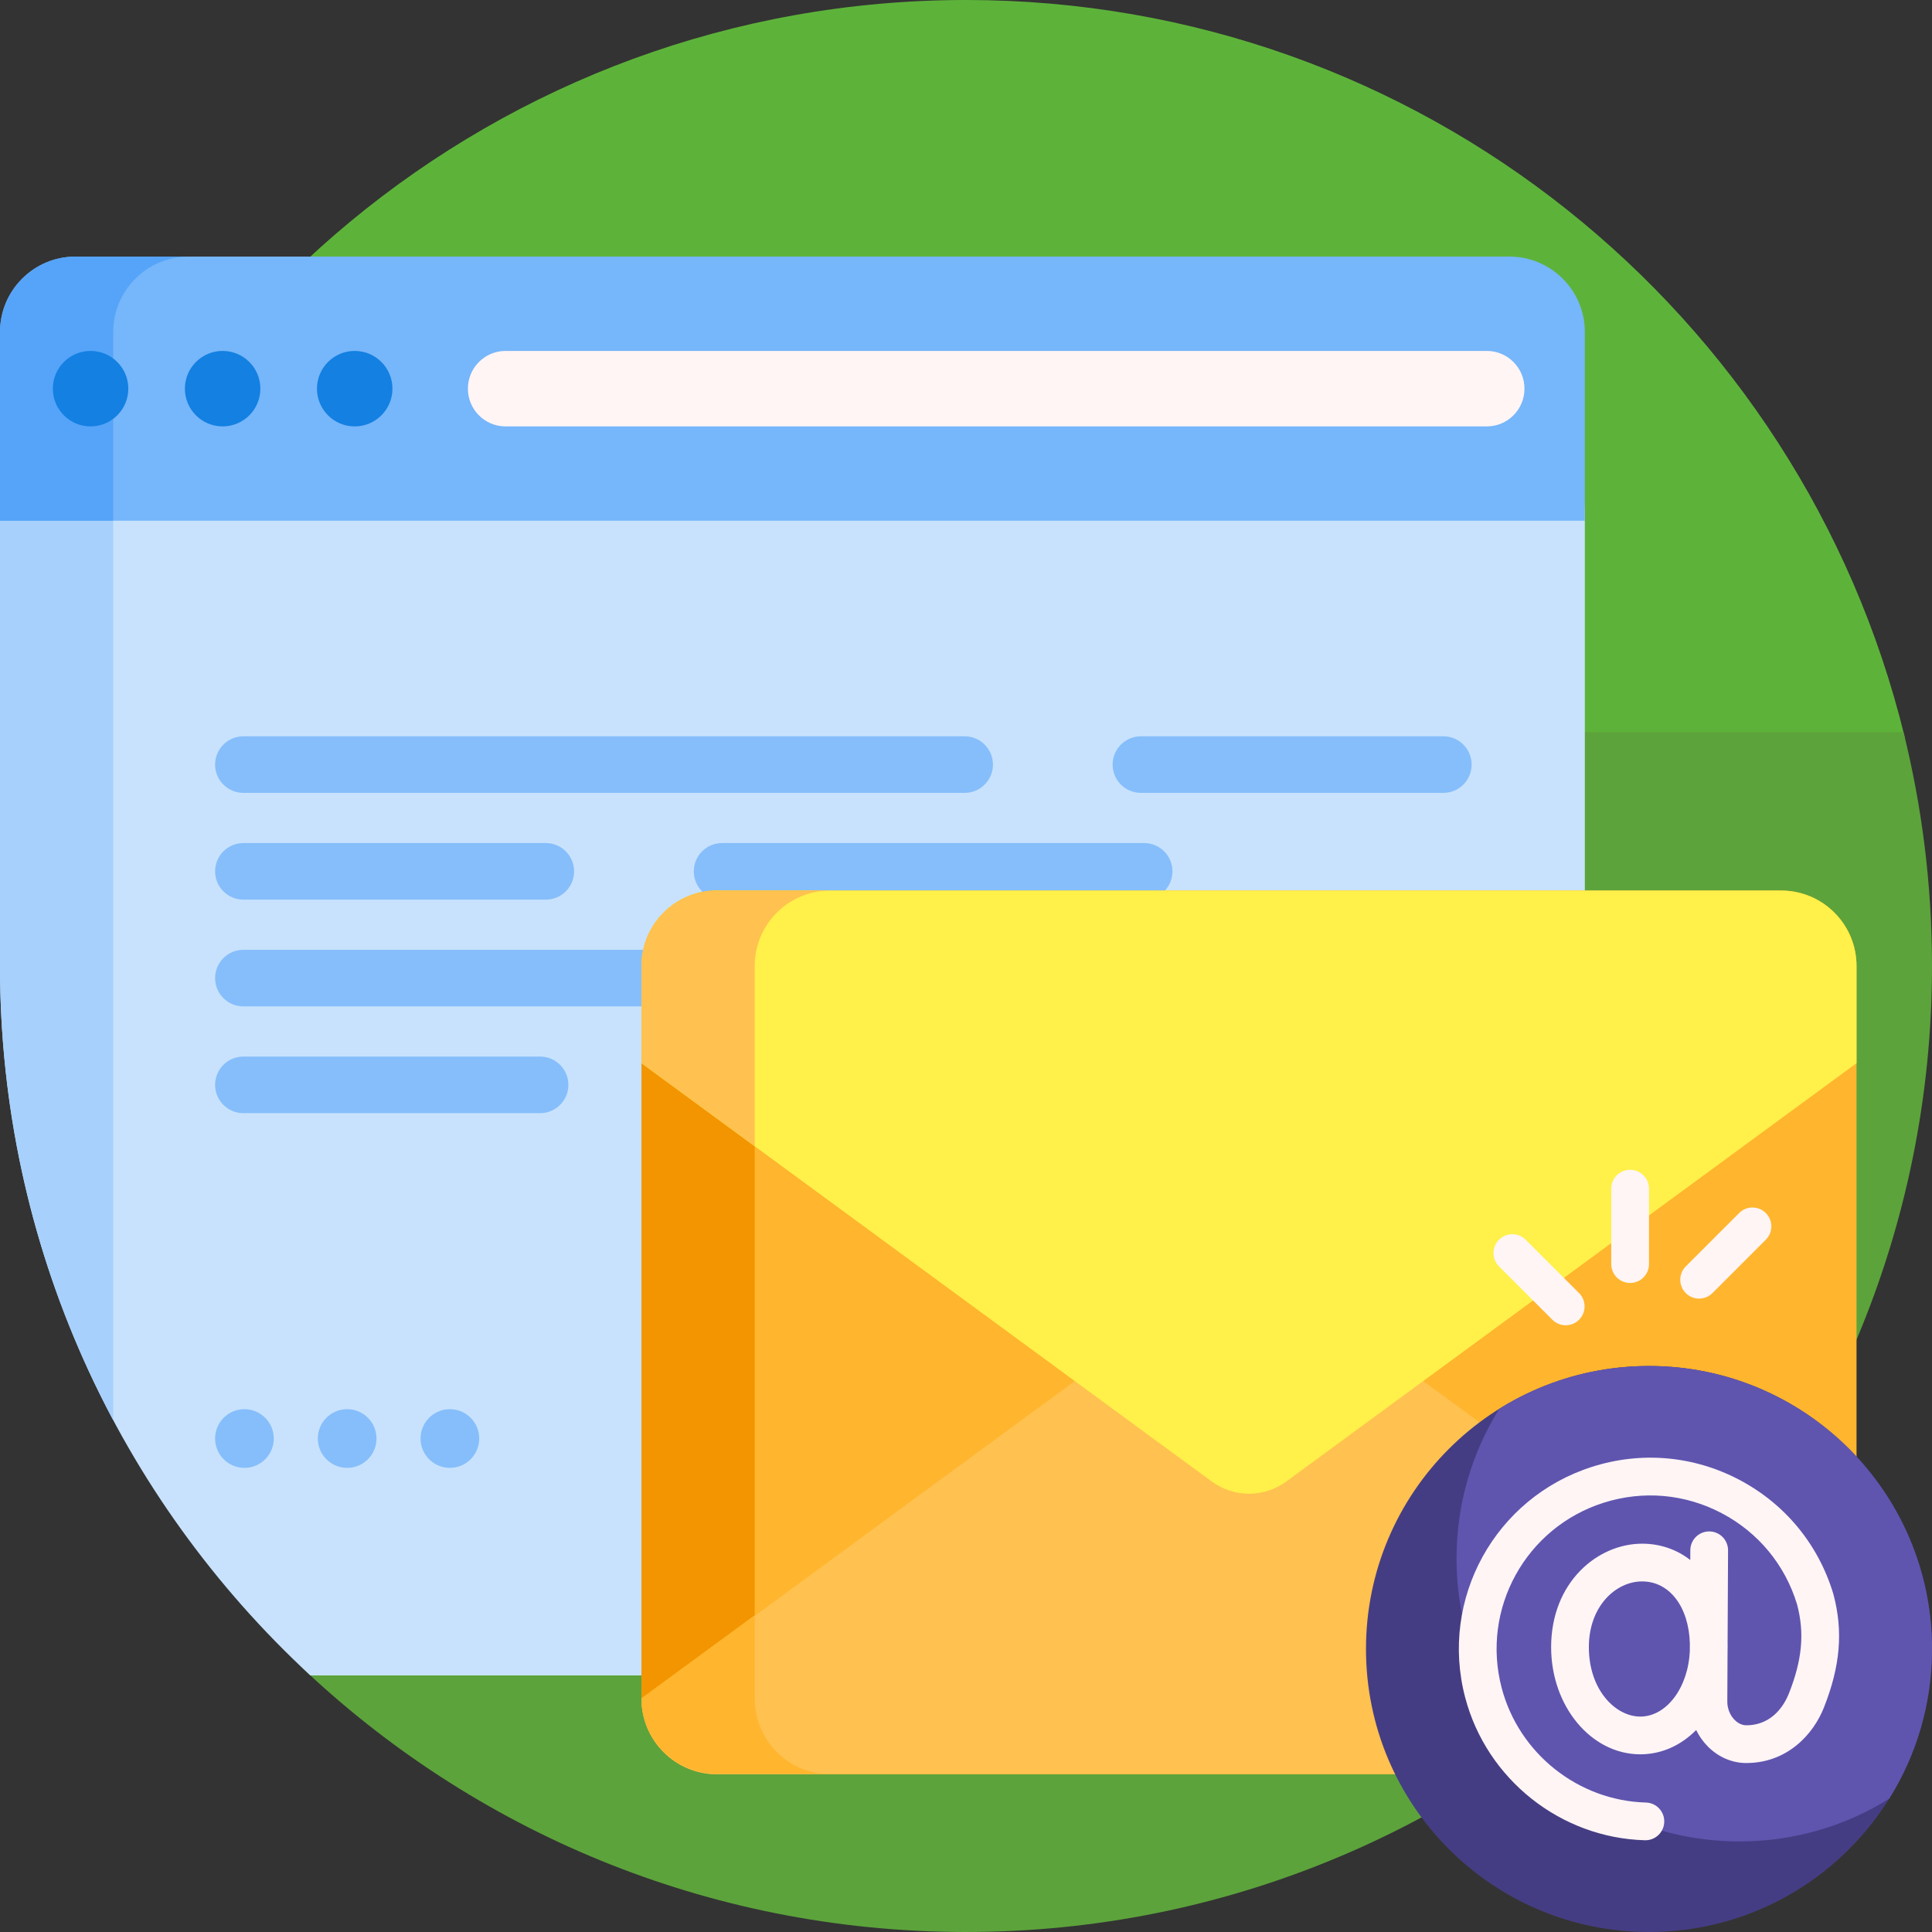 <svg id="Capa_1" enable-background="new 0 0 512 512" height="512" viewBox="0 0 512 512" width="512" xmlns="http://www.w3.org/2000/svg"><rect x="0" y="0" width="512" height="512" fill="#333333" stroke="none"/><g><path d="m5.089 204.96c23.658-116.931 127.004-204.96 250.911-204.96 120.354 0 221.311 83.054 248.681 194.975 1.243 5.084-2.636 9.985-7.87 9.985z" fill="#5db33a"/><path d="m7.56 194h496.881c4.904 19.714 7.522 40.331 7.559 61.554.239 140.104-113.302 255.042-253.399 256.433-68.357.678-130.611-25.438-176.901-68.489-5.82-5.414-9.144-12.993-9.144-20.941v-120.299c0-39.401-31.941-71.342-71.342-71.342 1.224-12.595 3.362-24.922 6.346-36.916z" fill="#5ca33b"/><path d="m420 136.808v297.192c0 5.523-4.477 10-10 10h-327.76c-50.574-46.767-82.24-113.685-82.24-188 0-13.837 0-45.098 0-48v-71.191c0-25.852 20.957-46.809 46.809-46.809h326.383c25.851 0 46.808 20.957 46.808 46.808z" fill="#c8e2fd"/><path d="m40 128c-5.523 0-10 4.477-10 10v238.357c-19.147-35.878-30-76.85-30-120.357 0-3.349 0-118 0-118 0-5.523 4.477-10 10-10z" fill="#a7d0fc"/><path d="m57 202.625c0-4.142 3.358-7.5 7.5-7.5h191.143c4.142 0 7.5 3.358 7.5 7.5s-3.358 7.5-7.5 7.5h-191.143c-4.142 0-7.5-3.358-7.5-7.5zm325.5-7.5h-80.143c-4.142 0-7.5 3.358-7.5 7.5s3.358 7.5 7.5 7.5h80.143c4.142 0 7.5-3.358 7.5-7.5s-3.358-7.5-7.5-7.5zm-318 43.291h80.143c4.142 0 7.5-3.358 7.5-7.5s-3.358-7.5-7.5-7.5h-80.143c-4.142 0-7.5 3.358-7.5 7.5s3.358 7.5 7.5 7.5zm148 13.292h-148c-4.142 0-7.5 3.358-7.5 7.5s3.358 7.5 7.5 7.5h148c4.142 0 7.5-3.358 7.5-7.5s-3.358-7.5-7.5-7.5zm-69.372 28.292h-78.628c-4.142 0-7.5 3.358-7.5 7.5s3.358 7.5 7.5 7.5h78.628c4.142 0 7.5-3.358 7.5-7.5s-3.358-7.5-7.5-7.5zm160.086-56.584h-111.857c-4.142 0-7.5 3.358-7.5 7.5s3.358 7.5 7.5 7.5h111.857c4.142 0 7.5-3.358 7.5-7.5s-3.358-7.5-7.5-7.5zm-238.436 150.028c-4.296 0-7.778 3.482-7.778 7.778s3.482 7.778 7.778 7.778c4.295 0 7.778-3.482 7.778-7.778s-3.483-7.778-7.778-7.778zm27.222 0c-4.295 0-7.778 3.482-7.778 7.778s3.483 7.778 7.778 7.778 7.778-3.482 7.778-7.778-3.483-7.778-7.778-7.778zm27.222 0c-4.295 0-7.778 3.482-7.778 7.778s3.482 7.778 7.778 7.778 7.778-3.482 7.778-7.778-3.482-7.778-7.778-7.778z" fill="#86befb"/><path d="m420 88v50h-420v-50c0-11.046 8.954-20 20-20h380c11.046 0 20 8.954 20 20z" fill="#76b6fa"/><path d="m50 68c-11.046 0-20 8.954-20 20v50h-30v-50c0-11.046 8.954-20 20-20z" fill="#55a4f9"/><path d="m124 103.02v-.039c0-5.512 4.468-9.98 9.98-9.98h260.04c5.512 0 9.98 4.468 9.98 9.98v.039c0 5.512-4.468 9.98-9.98 9.98h-260.04c-5.512 0-9.98-4.468-9.98-9.98z" fill="#fff5f5"/><path d="m34 103c0 5.523-4.477 10-10 10s-10-4.477-10-10 4.477-10 10-10 10 4.477 10 10zm25-10c-5.523 0-10 4.477-10 10s4.477 10 10 10 10-4.477 10-10-4.477-10-10-10zm35 0c-5.523 0-10 4.477-10 10s4.477 10 10 10 10-4.477 10-10-4.477-10-10-10z" fill="#1380e2"/><path d="m472 470.182h-282c-11.046 0-20-8.954-20-20v-194.182c0-11.046 8.954-20 20-20h282c11.046 0 20 8.954 20 20v194.182c0 11.045-8.954 20-20 20z" fill="#ffb52d"/><path d="m220 470.182h-30c-11.046 0-20-8.954-20-20v-194.182c0-11.046 8.954-20 20-20h30c-11.046 0-20 8.954-20 20v194.182c0 11.045 8.954 20 20 20z" fill="#f29500"/><path d="m170 450.222 151.105-110.854c5.889-4.32 13.9-4.32 19.789 0l151.106 110.854c-.022 11.027-8.968 19.96-20 19.96h-282c-11.032 0-19.978-8.933-20-19.96z" fill="#ffc14f"/><path d="m217.294 470h-27.294c-11.032 0-19.978-8.932-20-19.96l30-22.009v22.15c0 10.129 7.528 18.498 17.294 19.819z" fill="#ffb52d"/><path d="m492 256v25.758l-151.106 110.854c-5.889 4.32-13.899 4.32-19.788 0l-151.106-110.854v-25.758c0-11.046 8.954-20 20-20h282c11.046 0 20 8.954 20 20z" fill="#fff04a"/><path d="m200 303.766-30-22.009v-25.757c0-11.046 8.954-20 20-20h30c-11.046 0-20 8.954-20 20z" fill="#ffc14f"/><path d="m512 437c0 41.421-33.579 75-75 75s-75-33.579-75-75 33.579-75 75-75 75 33.578 75 75z" fill="#453d83"/><path d="m512 437c0 14.564-4.151 28.159-11.335 39.665-11.506 7.183-25.101 11.335-39.665 11.335-41.421 0-75-33.579-75-75 0-14.564 4.151-28.159 11.335-39.665 11.506-7.184 25.101-11.335 39.665-11.335 41.421 0 75 33.578 75 75z" fill="#5f55af"/><path d="m485.883 422.519c-.014-.053-.028-.104-.044-.155-3.954-13.1-12.8-23.825-24.906-30.201-12.105-6.375-25.958-7.6-39.006-3.445-25.726 8.189-40.502 35.045-33.64 61.141 5.696 21.654 25.278 37.209 47.62 37.827.048.001.095.002.142.002 2.697 0 4.92-2.148 4.995-4.861.076-2.761-2.1-5.061-4.859-5.137-17.934-.496-33.652-12.986-38.226-30.374-5.508-20.942 6.353-42.496 27.001-49.068 10.478-3.334 21.596-2.353 31.313 2.764 9.695 5.106 16.784 13.686 19.969 24.165 2.023 7.644 1.363 14.738-2.201 23.701-.998 2.507-4.093 8.34-11.27 8.34-1.444 0-2.544-.889-3.071-1.418-1.228-1.233-1.954-3.049-1.945-4.856l.066-13.259c.015-.434.023-.87.023-1.31 0-.32-.004-.638-.012-.955l.122-24.553c.014-2.761-2.214-5.011-4.976-5.024h-.025c-2.749 0-4.985 2.223-4.999 4.976l-.013 2.595c-3.565-2.762-7.916-4.321-12.757-4.321-11.855 0-24.118 10.258-24.118 27.424 0 15.657 10.602 28.395 23.632 28.395 5.677 0 10.816-2.398 14.802-6.436.793 1.615 1.84 3.101 3.112 4.379 2.801 2.814 6.409 4.364 10.16 4.364 10.864 0 17.745-7.564 20.562-14.645 4.373-11.003 5.16-20.271 2.549-30.055zm-51.187 32.39c-6.556 0-13.632-7.032-13.632-18.395 0-10.906 7.179-17.424 14.118-17.424 7.242 0 12.362 6.709 12.647 16.422l-.01 1.943c-.397 9.72-6.131 17.454-13.123 17.454zm-7.696-119.909v-20c0-2.761 2.239-5 5-5s5 2.239 5 5v20c0 2.761-2.239 5-5 5s-5-2.239-5-5zm-29.749.606c-1.953-1.953-1.953-5.118 0-7.071s5.118-1.953 7.071 0l14.142 14.142c1.953 1.953 1.953 5.118 0 7.071s-5.118 1.953-7.071 0zm49.498 7.072c-1.953-1.953-1.953-5.119 0-7.071l14.142-14.142c1.953-1.953 5.118-1.953 7.071 0s1.953 5.119 0 7.071l-14.142 14.142c-1.953 1.952-5.119 1.952-7.071 0z" fill="#fff5f5"/></g></svg>